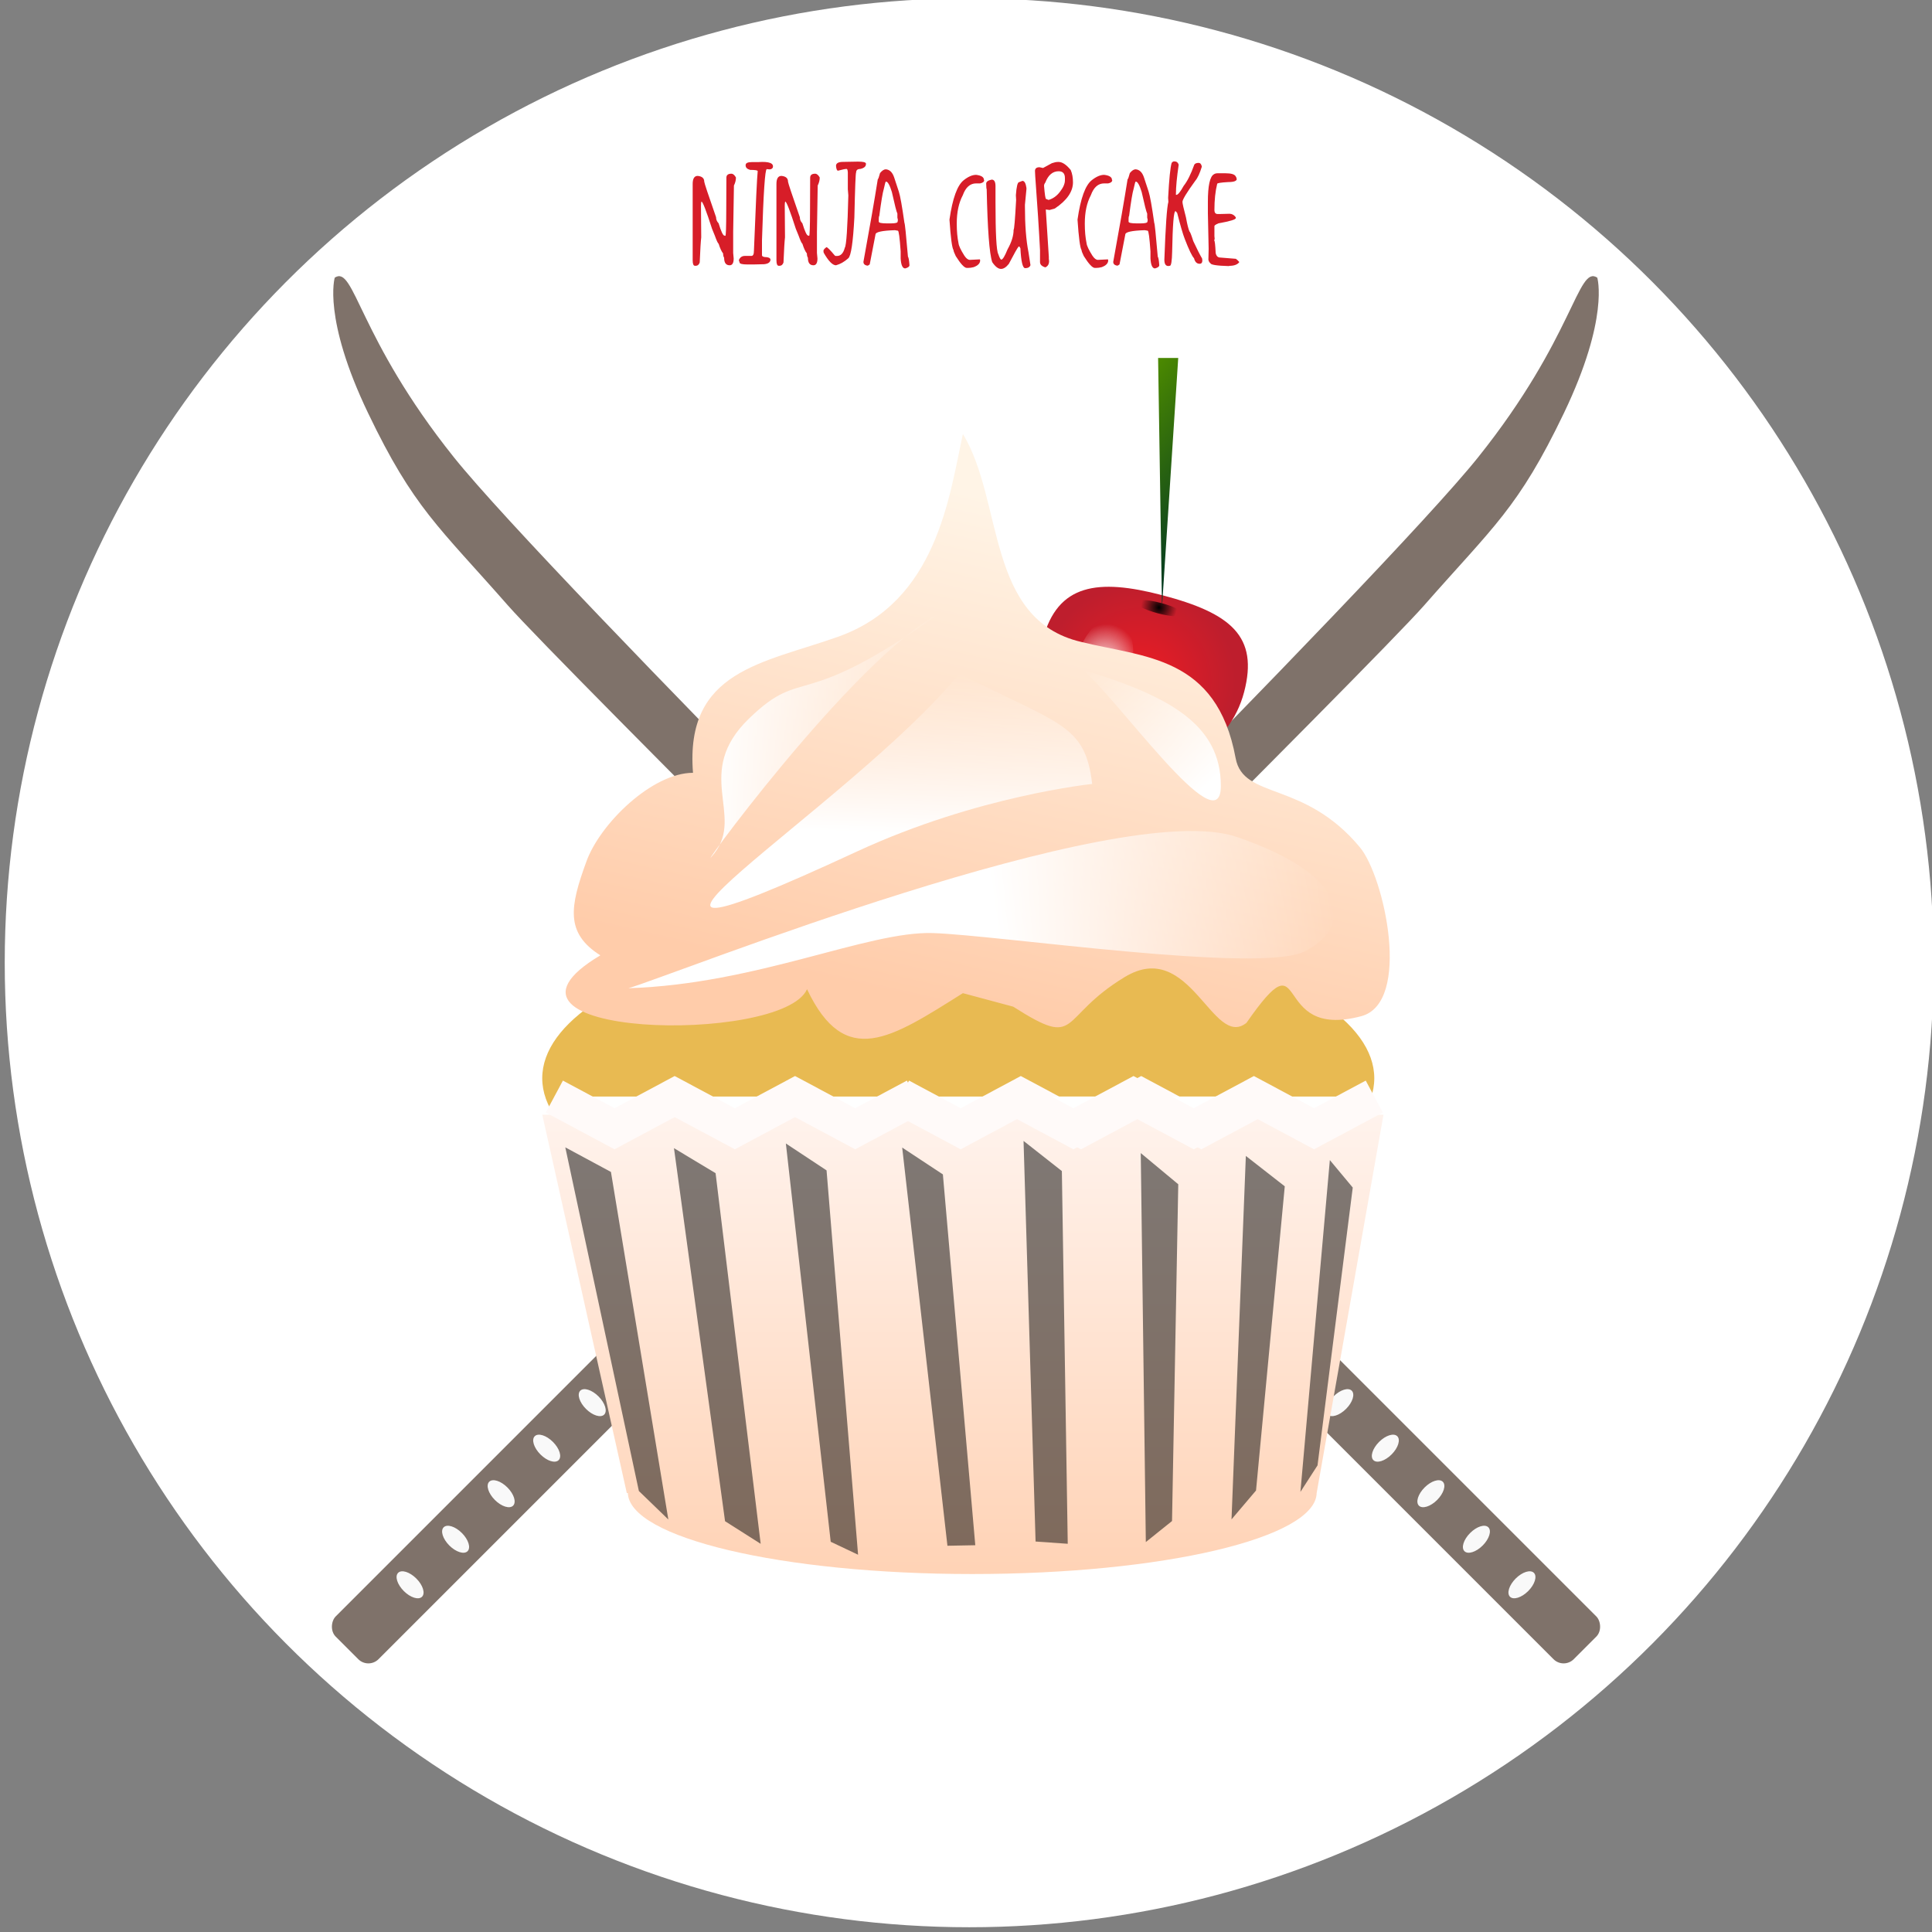 <?xml version="1.0" encoding="UTF-8" standalone="no"?>
<!-- Generator: Adobe Illustrator 16.0.2, SVG Export Plug-In . SVG Version: 6.00 Build 0)  -->

<svg
   xmlns:dc="http://purl.org/dc/elements/1.1/"
   xmlns:cc="http://creativecommons.org/ns#"
   xmlns:rdf="http://www.w3.org/1999/02/22-rdf-syntax-ns#"
   xmlns:svg="http://www.w3.org/2000/svg"
   xmlns="http://www.w3.org/2000/svg"
   xmlns:xlink="http://www.w3.org/1999/xlink"
   xmlns:sodipodi="http://sodipodi.sourceforge.net/DTD/sodipodi-0.dtd"
   xmlns:inkscape="http://www.inkscape.org/namespaces/inkscape"
   width="600"
   height="600"
   enable-background="new 0 0 600 600"
   version="1.1"
   viewBox="0 0 480 480"
   xml:space="preserve"
   id="svg142"
   sodipodi:docname="cupcakeLogo.svg"
   inkscape:version="0.92.3 (2405546, 2018-03-11)"><rect x="0" y="0" width="480" height="480" fill="#808080" stroke="none"/><sodipodi:namedview
   pagecolor="#ffffff"
   bordercolor="#666666"
   borderopacity="1"
   objecttolerance="10"
   gridtolerance="10"
   guidetolerance="10"
   inkscape:pageopacity="0"
   inkscape:pageshadow="2"
   inkscape:window-width="1920"
   inkscape:window-height="1016"
   id="namedview144"
   showgrid="false"
   inkscape:zoom="1.3333333"
   inkscape:cx="300"
   inkscape:cy="360"
   inkscape:window-x="0"
   inkscape:window-y="27"
   inkscape:window-maximized="1"
   inkscape:current-layer="g140" /><defs
   id="defs37"><linearGradient
   id="linearGradient5401"><stop
     stop-color="#fff"
     offset="0"
     id="stop4" /><stop
     stop-color="#fff"
     stop-opacity="0"
     offset="1"
     id="stop6" /></linearGradient><linearGradient
   id="linearGradient5379"><stop
     stop-color="#fca"
     offset="0"
     id="stop9" /><stop
     stop-color="#fff4e6"
     offset="1"
     id="stop11" /></linearGradient>
	
	
	<linearGradient
   id="SVGID_1_"
   x1="327.19"
   x2="327.19"
   y1="306.12"
   y2="469.7"
   gradientUnits="userSpaceOnUse">
		<stop
   stop-color="#FFFAF9"
   offset="0"
   id="stop14" />
		<stop
   stop-color="#fca"
   offset="1"
   id="stop16" />
	</linearGradient>
	
	
	
	
	
	<linearGradient
   id="SVGID_5_"
   x1="392.6"
   x2="361.73"
   y1="186.23"
   y2="161.24"
   gradientUnits="userSpaceOnUse">
		<stop
   stop-color="#003623"
   offset="0"
   id="stop19" />
		<stop
   stop-color="#4C8A00"
   offset="1"
   id="stop21" />
	</linearGradient>
	
	
	
	
	
	
	
	
	
	
	
	
	
	
	
	
	
	
	
	
	
	
	
	
	
	
	
	
<linearGradient
   id="linearGradient5381"
   x1="308.37"
   x2="336.35"
   y1="301.81"
   y2="179.17"
   gradientUnits="userSpaceOnUse"
   xlink:href="#linearGradient5379" /><linearGradient
   id="linearGradient5403"
   x1="264.51"
   x2="321.75"
   y1="237.68"
   y2="237.68"
   gradientUnits="userSpaceOnUse"
   xlink:href="#linearGradient5401" /><linearGradient
   id="linearGradient5411"
   x1="385.69"
   x2="356.77"
   y1="252.37"
   y2="221.41"
   gradientUnits="userSpaceOnUse"
   xlink:href="#linearGradient5401" /><linearGradient
   id="linearGradient5419"
   x1="324.82"
   x2="326.32"
   y1="262.69"
   y2="222.43"
   gradientUnits="userSpaceOnUse"><stop
     stop-color="#fff"
     offset="0"
     id="stop27" /><stop
     stop-color="#fff"
     stop-opacity="0"
     offset="1"
     id="stop29" /></linearGradient><linearGradient
   id="linearGradient5427"
   x1="336.47"
   x2="419.49"
   y1="292.22"
   y2="281.05"
   gradientUnits="userSpaceOnUse"><stop
     stop-color="#fff"
     offset="0"
     id="stop32" /><stop
     stop-color="#fff"
     stop-opacity="0"
     offset="1"
     id="stop34" /></linearGradient></defs>
<g
   transform="matrix(1.255 0 0 1.228 -103.27 -49.087)"
   id="g39">
		
			
		
	</g>
<g
   transform="translate(-27.963 4.938)"
   id="g140"><circle
   cx="268.76"
   cy="234.26"
   r="239.62"
   fill="#fff"
   id="circle41" /><use
   transform="matrix(-1 0 0 1 535.93 0)"
   width="100%"
   height="100%"
   xlink:href="#g5628"
   id="use43" /><g
   id="g5628"
   transform="rotate(45 248 -9.597)"><rect
     x="441.76"
     y="163.89"
     width="8.812"
     height="101.57"
     fill="#f9f9f9"
     stroke="#7f726a"
     stroke-width=".489"
     id="rect45" /><rect
     x="438.65"
     y="233.46"
     width="15.034"
     height="144.37"
     ry="3.55"
     fill="#7f726a"
     id="rect47" /><path
     d="m425.09-82.541s9.228 4.918 17.931 29.642 7.532 32.322 9.228 58.338c1.24 19.024 0.577 204.39 0.577 204.39-0.024 0.886-0.714 1.6-1.6 1.6h-10.137c-0.886 0-1.623-0.714-1.6-1.6 0 0 0.442-201.99-3.777-239.9s-16.358-51.289-10.623-52.471z"
     fill="#7f726a"
     id="path49" /><rect
     x="425.75"
     y="221.64"
     width="40.834"
     height="7.018"
     ry=".173"
     fill="#7f726a"
     id="rect51" /><ellipse
     id="path5591"
     cx="446.16"
     cy="243.66"
     rx="4.2"
     ry="2.2"
     fill="#f9f9f9" /><use
     id="use5602"
     transform="translate(0,16)"
     width="100%"
     height="100%"
     xlink:href="#path5591" /><use
     id="use5604"
     transform="translate(0,16)"
     width="100%"
     height="100%"
     xlink:href="#use5602" /><use
     id="use5606"
     transform="translate(0,16)"
     width="100%"
     height="100%"
     xlink:href="#use5604" /><use
     id="use5608"
     transform="translate(0,16)"
     width="100%"
     height="100%"
     xlink:href="#use5606" /><use
     id="use5610"
     transform="translate(0,16)"
     width="100%"
     height="100%"
     xlink:href="#use5608" /><use
     id="use5612"
     transform="translate(0,16)"
     width="100%"
     height="100%"
     xlink:href="#use5610" /><use
     transform="translate(0,16)"
     width="100%"
     height="100%"
     xlink:href="#use5612"
     id="use60" /></g><g
   transform="translate(-60,-60)"
   id="g134"><ellipse
   cx="326.04"
   cy="322.95"
   rx="103.36"
   ry="38.591"
   fill="#e8ba52"
   id="ellipse63" /><path
   d="m431.69 332h-209l21 94h0.264s-9e-3 -0.194-9e-3 -0.166c0 11.275 38.311 20.291 85.57 20.291s85.57-8.953 85.57-20.229c0-0.028-9e-3 0.104-9e-3 0.104h9e-3z"
   fill="url(#SVGID_1_)"
   id="path65" />
		
			<polyline
   points="225.69 327.5 240.64 335.5 255.58 327.5 270.54 335.5 285.49 327.5 300.44 335.5 315.4 327.5"
   fill="#fff"
   id="polyline67" />
			<polyline
   points="225.69 327.5 240.64 335.5 255.58 327.5 270.54 335.5 285.49 327.5 300.44 335.5 315.4 327.5"
   fill="none"
   stroke="#fffaf9"
   stroke-miterlimit="10"
   stroke-width="9"
   id="polyline69" />
		
		
			<polyline
   points="311.69 327.5 326.64 335.5 341.58 327.5 356.54 335.5 371.49 327.5 386.44 335.5 401.4 327.5"
   fill="#fff"
   id="polyline71" />
			<polyline
   points="311.69 327.5 326.64 335.5 341.58 327.5 356.54 335.5 371.49 327.5 386.44 335.5 401.4 327.5"
   fill="none"
   stroke="#fffaf9"
   stroke-miterlimit="10"
   stroke-width="9"
   id="polyline73" />
		
		
			<polyline
   points="339.69 327.5 354.64 335.5 369.58 327.5 384.54 335.5 399.49 327.5 414.44 335.5 429.4 327.5"
   fill="#fff"
   id="polyline75" />
			<polyline
   points="339.69 327.5 354.64 335.5 369.58 327.5 384.54 335.5 399.49 327.5 414.44 335.5 429.4 327.5"
   fill="none"
   stroke="#fffaf9"
   stroke-miterlimit="10"
   stroke-width="9"
   id="polyline77" />
		
	
		
			<radialGradient
   id="SVGID_2_"
   cx="407.64"
   cy="214.95"
   r="23.989"
   gradientTransform="matrix(.967 .253 -.253 .967 31.16 -86.971)"
   gradientUnits="userSpaceOnUse">
			<stop
   stop-color="#ED1C24"
   offset="0"
   id="stop79" />
			<stop
   stop-color="#BE1E2D"
   offset="1"
   id="stop81" />
		</radialGradient>
		<path
   d="m397.06 227c-3.613 13.806-17.735 22.067-31.54 18.453-13.806-3.613-22.066-17.733-18.453-31.539 3.613-13.805 13.679-15.158 29.586-10.994 17.206 4.503 24.022 10.274 20.407 24.08z"
   fill="url(#SVGID_2_)"
   id="path84" />
		
			<radialGradient
   id="SVGID_3_"
   cx="398.31"
   cy="191.41"
   r="8.855"
   gradientTransform="matrix(.967 .253 -.31 1.186 36.129 -106.94)"
   gradientUnits="userSpaceOnUse">
			<stop
   stop-color="#F4F4F4"
   offset="0"
   id="stop86" />
			<stop
   stop-color="#fff"
   stop-opacity="0"
   offset="1"
   id="stop88" />
		</radialGradient>
		<path
   d="m368.78 222.66c-1.783 6.813-6.249 11.545-9.973 10.57-3.725-0.975-5.297-7.288-3.514-14.101s6.247-11.546 9.972-10.571c3.724 0.976 5.298 7.289 3.515 14.102z"
   fill="url(#SVGID_3_)"
   id="path91" />
		
			<radialGradient
   id="SVGID_4_"
   cx="407.86"
   cy="196.26"
   r="4.49"
   gradientTransform="matrix(.967 .253 -.253 .967 31.16 -86.972)"
   gradientUnits="userSpaceOnUse">
			<stop
   offset="0"
   id="stop93" />
			<stop
   stop-opacity="0"
   offset="1"
   id="stop95" />
		</radialGradient>
		<path
   d="m382.04 207.73c-0.188 0.717-3.028 0.595-6.345-0.273s-5.854-2.154-5.666-2.871 3.028-0.595 6.346 0.273c3.317 0.868 5.854 2.154 5.665 2.871z"
   fill="url(#SVGID_4_)"
   id="path98" />
	<g
   fill="url(#linearGradient5381)"
   id="g102">
		<path
   d="m327.19 301.81c-17.816 11.189-29.254 19.01-38.721-0.984-6.086 13.886-85.839 12.138-51.354-8.412-8.79-5.554-7.535-12.16-3.478-23.269 3.381-9.441 16.356-22.081 26.499-22.081-2.028-25.549 17.564-27.195 36.158-33.845 24.396-8.725 27.515-34.786 30.896-50.336 10.143 16.661 5.688 46.101 29.355 51.654 15.551 3.889 33.708 3.379 38.406 28.883 1.912 10.378 16.964 5.442 30.872 22.147 6.146 7.383 12.883 38.605 0.353 41.961-23.068 6.178-12.627-21.155-28.54 1.664-8.383 6.668-13.963-21.211-30.201-11.41-16.896 10.197-10.89 18.121-27.745 7.383"
   fill="url(#linearGradient5381)"
   id="path100" />
	</g><polygon
   points="376.66 205.92 375.69 144 380.69 144"
   fill="url(#SVGID_5_)"
   id="polygon104" /><g
   opacity=".5"
   id="g122">
		<polygon
   points="228.41 340.12 239.75 346.23 254.01 432.58 246.69 425.5"
   id="polygon106" />
		<polygon
   points="255.41 340.32 265.75 346.54 276.95 438.62 268.1 433"
   id="polygon108" />
		<polygon
   points="283.21 339.16 293.32 345.84 301.15 441.33 294.35 438.11"
   id="polygon110" />
		<polygon
   points="312.11 340.17 322.22 346.84 330.27 438.97 323.35 439.1"
   id="polygon112" />
		<polygon
   points="342.26 338.52 351.78 346.01 353.24 438.61 345.25 438.05"
   id="polygon114" />
		<polygon
   points="371.38 341.54 380.7 349.29 379.15 432.96 372.64 438.18"
   id="polygon116" />
		<polygon
   points="397.49 342.25 407.16 349.8 400.02 425.37 393.93 432.55"
   id="polygon118" />
		<polygon
   points="418.36 343.28 424.05 350.11 415.3 419.13 411.05 425.72"
   id="polygon120" />
	</g><g
   id="g132"><path
     d="m321.75 207.2c-35.524 25.375-33.792 12.913-47.704 26.39s-1.08 23.908-8.627 33.495c-7.588 9.638 34.083-48.395 56.332-59.884z"
     fill="url(#linearGradient5403)"
     id="path124" /><path
     d="m356.77 221.41c21.822 6.597 34.51 13.702 34.51 28.927s-26.39-22.837-34.51-28.927z"
     fill="url(#linearGradient5411)"
     id="path126" /><path
     d="m244.1 300.58c31.972-1.015 59.377-14.21 75.616-13.702 16.24 0.507 81.199 10.15 92.364 4.567 11.165-5.582 12.687-18.27-16.747-28.42s-140.58 34.51-151.23 37.554z"
     fill="url(#linearGradient5427)"
     id="path128" /><path
     d="m326.32 222.43c24.867 12.687 31.267 12.49 32.987 27.405 0 0-28.478 2.911-58.362 16.747-83.418 38.622-1.522-11.165 25.375-44.152z"
     fill="url(#linearGradient5419)"
     id="path130" /></g></g><g
   aria-label="NINJA CUPCAKE"
   style="font-size:32px;line-height:1.25;font-family:'king cooL KC';letter-spacing:0px;word-spacing:0px;fill:#d71d28;stroke-width:0.684"
   id="text138"><path
     d="m 209.682,38.219 q 0.594,0 1.125,0.938 0,0.984 -0.5,2 l -0.188,11.5 v 5.25 l 0.125,1.375 q 0,1.688 -1,1.688 -1.375,0 -1.375,-1.875 -0.25,-0.375 -0.25,-1.062 -0.578,-0.703 -1.125,-2.438 -0.25,-0.094 -0.938,-2 l -0.688,-1.688 q -2.172,-6.766 -2.625,-6.766 -0.125,0.266 -0.125,1 l 0.062,7.891 q -0.172,1.391 -0.375,6.25 -0.297,0.812 -0.938,0.812 h -0.25 q -0.562,0 -0.562,-1.375 0,-12.5 0,-17.766 v -1.188 q 0,-2 1.25,-2 1.625,0.156 1.625,1.438 0,0.406 2.938,8.828 0,0.859 0.625,1.5 0.938,3.062 1.438,3.062 l 0.25,0.062 q 0.203,0 0.219,-6.406 0.031,-6.406 0.031,-8.031 0,-1 1.25,-1 z"
     style="font-size:32px;font-family:'king cooL KC';fill:#d71d28;stroke-width:0.684"
     id="path4654" /><path
     d="m 214.776,35.329 h 1.625 q 4.016,-0.266 3.562,1.375 -0.266,0.438 -0.812,0.438 l -0.688,-0.062 q -0.641,0 -1.188,17.688 v 3.688 q 0,0.5 1.188,0.5 0.875,0.141 0.875,0.5 h 0.062 q 0,1.109 -1.625,1.25 l -2.688,0.062 h -1.375 q -2,0 -2,-0.5 l -0.188,-0.562 q 0.422,-1.062 1.5,-1.062 h 1.625 q 0.625,0 0.625,-1.25 0.688,-17.547 0.938,-19.812 0,-0.312 -1.875,-0.312 -1.125,-0.297 -1.125,-1.125 v -0.062 q 0,-0.75 1.562,-0.75 z"
     style="font-size:32px;font-family:'king cooL KC';fill:#d71d28;stroke-width:0.684"
     id="path4656" /><path
     d="m 230.495,38.219 q 0.594,0 1.125,0.938 0,0.984 -0.5,2 l -0.188,11.5 v 5.25 l 0.125,1.375 q 0,1.688 -1,1.688 -1.375,0 -1.375,-1.875 -0.25,-0.375 -0.25,-1.062 -0.578,-0.703 -1.125,-2.438 -0.25,-0.094 -0.938,-2 l -0.688,-1.688 q -2.172,-6.766 -2.625,-6.766 -0.125,0.266 -0.125,1 l 0.062,7.891 q -0.172,1.391 -0.375,6.25 -0.297,0.812 -0.938,0.812 h -0.25 q -0.562,0 -0.562,-1.375 0,-12.5 0,-17.766 v -1.188 q 0,-2 1.25,-2 1.625,0.156 1.625,1.438 0,0.406 2.938,8.828 0,0.859 0.625,1.5 0.938,3.062 1.438,3.062 l 0.25,0.062 q 0.203,0 0.219,-6.406 0.031,-6.406 0.031,-8.031 0,-1 1.25,-1 z"
     style="font-size:32px;font-family:'king cooL KC';fill:#d71d28;stroke-width:0.684"
     id="path4658" /><path
     d="m 240.916,35.219 h 0.312 q 1.703,0 1.875,0.438 v 0.188 q 0,0.859 -1.375,1.188 -1.062,0 -1.062,0.875 -0.188,0 -0.438,11.188 -0.484,9.203 -1.5,10.125 -1.438,1.297 -3.062,1.75 -1.281,0 -3.062,-3.125 l -0.062,-0.438 q 0,-0.406 0.75,-0.938 0.344,0 2.062,2.062 l 0.188,0.125 h 0.375 q 1.406,0 1.938,-2.062 0.578,-0.828 0.875,-13 l -0.125,-1.5 v -4.188 q -0.047,-0.875 -0.312,-0.875 -0.531,0 -2.125,0.438 -0.391,0 -0.5,-1.188 0,-1 1.75,-1 z"
     style="font-size:32px;font-family:'king cooL KC';fill:#d71d28;stroke-width:0.684"
     id="path4660" /><path
     d="m 248.041,37.126 q 1.438,0.109 2.078,2.031 0.641,1.922 1.156,3.516 0.516,1.578 1.391,7.766 0.156,0 0.875,8.375 0.25,0.344 0.375,2.125 0,0.531 -1.062,0.812 -0.984,0 -1.125,-2.5 v -1.75 q -0.359,-5.125 -0.688,-5.125 l -0.75,-0.125 q -4.812,0.156 -4.812,1.062 l -1.438,7.438 q -0.344,0.312 -0.625,0.312 -0.938,-0.188 -0.938,-0.938 2.375,-12.969 3.562,-20.5 0.188,-0.125 0.562,-1.562 0.766,-0.938 1.438,-0.938 z m -1.75,12.25 v 0.75 q 0,0.438 2,0.438 h 1 q 1.688,0 1.688,-0.438 l 0.062,-0.438 -0.125,-0.562 v -1 q -0.312,-0.578 -1.375,-5.375 -0.797,-2.562 -1.438,-2.562 h -0.062 q -0.109,0 -0.5,1.812 -0.422,1.359 -1.125,6.75 -0.109,0 -0.125,0.625 z"
     style="font-size:32px;font-family:'king cooL KC';fill:#d71d28;stroke-width:0.684"
     id="path4662" /><path
     d="m 270.479,38.501 q 1.938,0.234 1.938,1.25 l 0.062,0.062 q 0,0.609 -1,0.812 h -1 q -2.25,0 -3.312,2.938 -1.5,2.828 -1.5,7 v 0.125 q 0,2.703 0.438,4.812 0.094,0.922 1.438,3.062 0.703,1.062 1.375,1.062 l 2.5,-0.125 0.062,0.25 q 0,1.094 -1.625,1.688 -0.75,0.188 -1.375,0.188 h -0.312 q -0.906,0 -2.75,-2.938 -0.562,-1.156 -0.562,-1.5 -0.547,-0.812 -1,-7.562 1.141,-7.938 3.562,-9.812 1.656,-1.312 3.062,-1.312 z"
     style="font-size:32px;font-family:'king cooL KC';fill:#d71d28;stroke-width:0.684"
     id="path4664" /><path
     d="m 274.354,39.688 q 0.938,0 0.938,1.625 v 4.062 q 0,11.562 0.688,12.812 0.469,1.375 0.75,1.375 0.531,0 1.562,-2.562 1.5,-2.656 1.5,-4.875 0.219,0 0.625,-7.375 l -0.062,-1.188 q 0.234,-3.25 0.812,-3.25 l 0.812,-0.312 q 0.75,0 1,1.75 v 0.312 l -0.375,3.875 v 0.375 q 0,6.984 0.875,11.375 l 0.5,3.25 q -0.266,0.75 -1.312,0.75 -0.938,0 -1.188,-4.938 -0.203,-0.438 -0.312,-0.438 h -0.125 q -0.469,0.531 -2.438,4.312 -1,1.25 -1.938,1.25 -1.047,0 -2.188,-1.688 -1.062,-3.141 -1.375,-18.125 -0.094,0 -0.125,-1.375 0,-0.719 1.375,-1 z"
     style="font-size:32px;font-family:'king cooL KC';fill:#d71d28;stroke-width:0.684"
     id="path4666" /><path
     d="m 290.791,35.298 h 0.188 q 1.359,0 3,2 0.562,1.297 0.562,3.062 0,3.469 -4.5,6.5 l -1.312,0.375 -0.938,-0.125 v 0.062 l 0.75,11.688 v 0.5 l 0.062,0.562 q 0,1.172 -0.938,1.562 -1.312,-0.391 -1.312,-1.312 v -2.938 q -0.375,-7.422 -1.188,-18.375 l -0.062,-1.312 q 0,-0.938 1.125,-0.938 l 0.875,0.188 2.188,-1.188 q 0.875,-0.312 1.5,-0.312 z m -3.438,5.938 q 0.266,3.25 0.5,3.25 l 0.625,0.25 q 1.641,-0.469 2.812,-2 1.25,-1.609 1.25,-2.875 v -0.562 q 0,-1.688 -1.562,-1.688 -2.219,0 -3.312,2.812 -0.312,0.391 -0.312,0.812 z"
     style="font-size:32px;font-family:'king cooL KC';fill:#d71d28;stroke-width:0.684"
     id="path4668" /><path
     d="m 302.291,38.501 q 1.938,0.234 1.938,1.25 l 0.062,0.062 q 0,0.609 -1,0.812 h -1 q -2.25,0 -3.312,2.938 -1.5,2.828 -1.5,7 v 0.125 q 0,2.703 0.438,4.812 0.094,0.922 1.438,3.062 0.703,1.062 1.375,1.062 l 2.5,-0.125 0.062,0.25 q 0,1.094 -1.625,1.688 -0.75,0.188 -1.375,0.188 h -0.312 q -0.906,0 -2.75,-2.938 -0.562,-1.156 -0.562,-1.5 -0.547,-0.812 -1,-7.562 1.141,-7.938 3.562,-9.812 1.656,-1.312 3.062,-1.312 z"
     style="font-size:32px;font-family:'king cooL KC';fill:#d71d28;stroke-width:0.684"
     id="path4670" /><path
     d="m 310.104,37.126 q 1.438,0.109 2.078,2.031 0.641,1.922 1.156,3.516 0.516,1.578 1.391,7.766 0.156,0 0.875,8.375 0.25,0.344 0.375,2.125 0,0.531 -1.062,0.812 -0.984,0 -1.125,-2.5 v -1.75 q -0.359,-5.125 -0.688,-5.125 l -0.75,-0.125 q -4.812,0.156 -4.812,1.062 l -1.438,7.438 q -0.344,0.312 -0.625,0.312 -0.938,-0.188 -0.938,-0.938 2.375,-12.969 3.562,-20.5 0.188,-0.125 0.562,-1.562 0.766,-0.938 1.438,-0.938 z m -1.75,12.25 v 0.75 q 0,0.438 2,0.438 h 1 q 1.688,0 1.688,-0.438 l 0.062,-0.438 -0.125,-0.562 v -1 q -0.312,-0.578 -1.375,-5.375 -0.797,-2.562 -1.438,-2.562 h -0.062 q -0.109,0 -0.5,1.812 -0.422,1.359 -1.125,6.75 -0.109,0 -0.125,0.625 z"
     style="font-size:32px;font-family:'king cooL KC';fill:#d71d28;stroke-width:0.684"
     id="path4672" /><path
     d="m 319.682,35.157 h 0.062 q 0.781,0 1.062,0.812 -0.688,4.719 -0.688,7.25 v 0.25 h 0.125 q 0.562,0 1.812,-2.25 1.359,-1.703 2.625,-5.25 0.281,-0.438 1.062,-0.438 0.641,0 0.812,0.938 -0.766,2.5 -1.625,3.5 -3.188,4.391 -3.188,5.25 0,0.562 0.875,3.875 0.453,2.531 0.875,3.5 0.203,0.047 0.938,2.375 1.438,3.062 2.188,4.312 l 0.062,0.5 q 0,0.812 -0.688,0.812 -1.031,0 -1.375,-1.375 -0.734,-0.719 -2.312,-4.812 -0.688,-1.766 -1.875,-6.438 l -0.375,-0.438 h -0.062 q -0.625,0 -0.812,10.062 -0.078,3.5 -0.562,3.5 l -0.375,0.062 q -1,0 -1,-1.562 0.453,-12.484 1,-14.375 l -0.062,-1 q 0.375,-7.047 0.875,-8.688 0.281,-0.375 0.625,-0.375 z"
     style="font-size:32px;font-family:'king cooL KC';fill:#d71d28;stroke-width:0.684"
     id="path4674" /><path
     d="m 330.495,38.11 h 1.938 q 2.188,0 2.562,0.812 0.188,0.234 0.188,0.562 h 0.062 q 0,0.812 -2.125,0.812 -2.75,0.156 -2.75,0.438 -0.688,2.75 -0.688,6.5 0,1 0.812,1 h 0.562 l 2.375,-0.062 q 0.922,0 1.562,0.875 v 0.188 q 0,0.547 -4.312,1.312 -1,0.422 -1,0.688 v 2.5 l 0.062,0.688 -0.125,0.375 q 0.219,0 0.375,3.125 0.234,1.125 1.125,1.125 l 3.875,0.312 q 0.422,0.266 0.875,0.812 -0.672,0.938 -2.5,0.938 l -0.062,0.062 q -4.625,-0.125 -4.625,-0.75 -0.312,-0.125 -0.5,-0.812 l 0.062,-2.562 v -0.312 l -0.188,-8.75 v -2.75 q 0,-6.047 1.5,-6.875 0.359,-0.25 0.938,-0.25 z"
     style="font-size:32px;font-family:'king cooL KC';fill:#d71d28;stroke-width:0.684"
     id="path4676" /></g>

</g></svg>